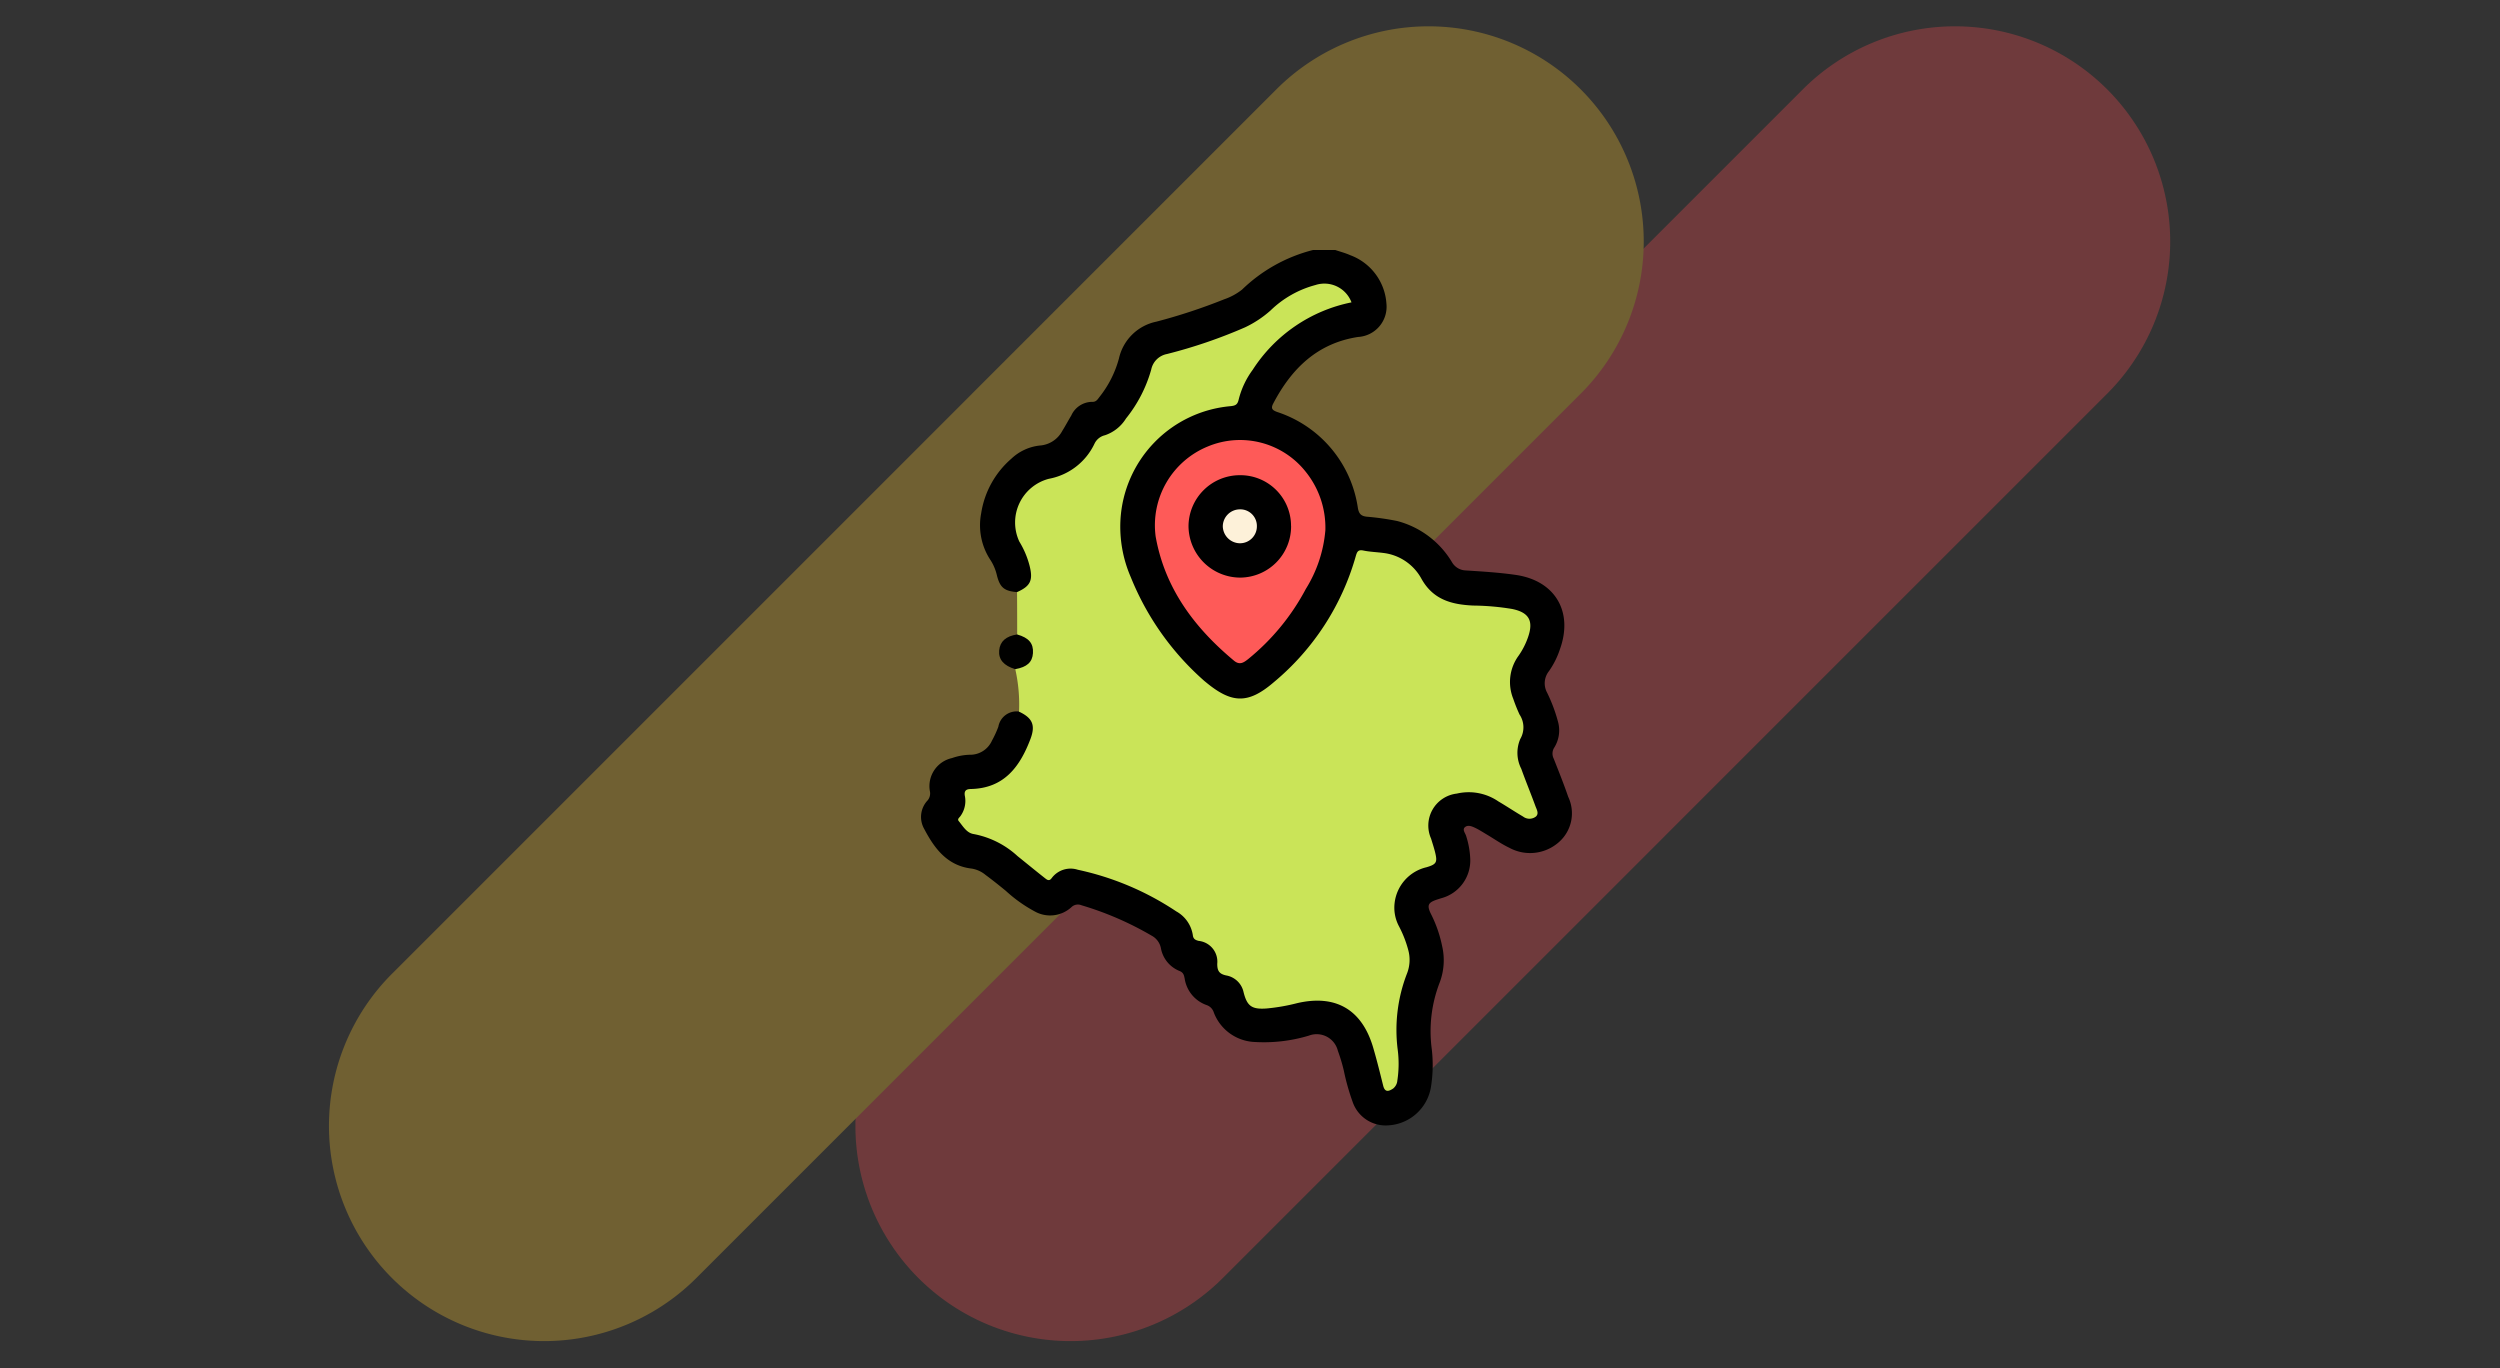 <svg xmlns="http://www.w3.org/2000/svg" xmlns:xlink="http://www.w3.org/1999/xlink" width="190" height="104" viewBox="0 0 190 104">
  <rect x="0" y="0" width="190" height="104" fill="#333333" stroke="none"/>
  <defs>
    <clipPath id="clip-path">
      <rect id="Rectángulo_90029" data-name="Rectángulo 90029" width="49.435" height="66.536" fill="none"/>
    </clipPath>
  </defs>
  <g id="Grupo_148772" data-name="Grupo 148772" transform="translate(-285.049 -411)">
    <rect id="Rectángulo_41122" data-name="Rectángulo 41122" width="190" height="104" transform="translate(285.049 411)" fill="none"/>
    <g id="Grupo_117447" data-name="Grupo 117447" transform="translate(-3337.23 1038.208)" opacity="0.3">
      <path id="Trazado_158283" data-name="Trazado 158283" d="M3677.784-530.075h0a16.354,16.354,0,0,0,23.129,0l67.216-67.214a16.357,16.357,0,0,0,0-23.129,16.355,16.355,0,0,0-23.129,0L3677.784-553.2A16.353,16.353,0,0,0,3677.784-530.075Z" transform="translate(14.296)" fill="#fc4b52"/>
      <path id="Trazado_158284" data-name="Trazado 158284" d="M3652.069-530.075h0a16.354,16.354,0,0,0,23.129,0l67.216-67.214a16.358,16.358,0,0,0,0-23.129,16.355,16.355,0,0,0-23.129,0L3652.069-553.2A16.354,16.354,0,0,0,3652.069-530.075Z" transform="translate(0)" fill="#feca2e"/>
    </g>
    <g id="Grupo_148773" data-name="Grupo 148773" transform="translate(355.049 430)">
      <g id="Grupo_148773-2" data-name="Grupo 148773" clip-path="url(#clip-path)">
        <path id="Trazado_249104" data-name="Trazado 249104" d="M7.3,26c-.968-.076-1.3-.34-1.535-1.272A3.649,3.649,0,0,0,5.3,23.6a4.791,4.791,0,0,1-.731-3.588,6.866,6.866,0,0,1,2.306-4.161,3.717,3.717,0,0,1,2.143-.99,2.1,2.1,0,0,0,1.713-1.109c.241-.383.451-.786.686-1.172a1.752,1.752,0,0,1,1.594-1.039c.3.012.409-.191.551-.375a8.044,8.044,0,0,0,1.479-2.927,3.671,3.671,0,0,1,2.836-2.791,43.277,43.277,0,0,0,5.158-1.7,4.586,4.586,0,0,0,1.36-.737A11.966,11.966,0,0,1,29.792,0h1.689c.378.129.769.228,1.131.392a4.22,4.22,0,0,1,2.757,3.689,2.3,2.3,0,0,1-2.153,2.528c-3.1.474-5.062,2.408-6.454,5.066-.192.368-.067.5.3.634A9.045,9.045,0,0,1,33.2,19.617c.081.444.255.609.685.653a19.757,19.757,0,0,1,2.31.329,6.885,6.885,0,0,1,4.149,3.117,1.253,1.253,0,0,0,1.035.636c1.273.081,2.55.158,3.811.34,3,.433,4.392,2.8,3.366,5.645a6.322,6.322,0,0,1-.838,1.674,1.48,1.48,0,0,0-.139,1.629,12.156,12.156,0,0,1,.837,2.238,2.465,2.465,0,0,1-.288,1.931.845.845,0,0,0-.044.851c.377.964.767,1.924,1.1,2.9a2.913,2.913,0,0,1-.713,3.446,3.3,3.3,0,0,1-3.764.424c-.6-.286-1.153-.677-1.729-1.018-.278-.165-.551-.342-.842-.483-.253-.123-.572-.262-.8-.064s.045.471.1.7a6.48,6.48,0,0,1,.3,1.652,2.968,2.968,0,0,1-2.219,3.053c-.123.04-.247.078-.369.12-.607.211-.7.421-.424,1.014a9.679,9.679,0,0,1,.878,2.5,4.784,4.784,0,0,1-.177,2.746,10.239,10.239,0,0,0-.608,5.1,10.543,10.543,0,0,1-.062,2.848A3.483,3.483,0,0,1,35.5,66.528a2.652,2.652,0,0,1-2.709-1.811,17.232,17.232,0,0,1-.664-2.367,13.049,13.049,0,0,0-.448-1.486,1.659,1.659,0,0,0-2.2-1.158,11.827,11.827,0,0,1-4.292.474,3.477,3.477,0,0,1-2.939-2.235.863.863,0,0,0-.548-.56,2.539,2.539,0,0,1-1.663-2c-.051-.252-.081-.469-.4-.593a2.308,2.308,0,0,1-1.41-1.742,1.375,1.375,0,0,0-.7-.938A24.157,24.157,0,0,0,12.194,49.8a.708.708,0,0,0-.766.145,2.393,2.393,0,0,1-2.78.328A10.822,10.822,0,0,1,6.438,48.7c-.5-.408-1.008-.817-1.529-1.2a2.2,2.2,0,0,0-1.049-.485C1.99,46.8,1.023,45.488.241,44a1.835,1.835,0,0,1,.266-2.179.829.829,0,0,0,.16-.715,2.182,2.182,0,0,1,1.684-2.492,4.465,4.465,0,0,1,1.332-.253A1.814,1.814,0,0,0,5.39,37.287a7.95,7.95,0,0,0,.485-1.056,1.408,1.408,0,0,1,1.571-1.153,1.27,1.27,0,0,1,1.163,1.59c-.431,1.925-1.927,4.31-4.468,4.433-.426.021-.646.154-.592.625a2,2,0,0,1-.195.947c-.29.737-.078,1.362.7,1.51,1.9.36,3.217,1.623,4.625,2.763.2.163.4.326.605.49a.483.483,0,0,0,.741-.031,2.081,2.081,0,0,1,2-.464,17.982,17.982,0,0,1,4.358,1.474A16.8,16.8,0,0,1,19.3,49.982a3.277,3.277,0,0,1,1.5,1.889.71.71,0,0,0,.534.515,1.841,1.841,0,0,1,1.348,1.792.821.821,0,0,0,.668.829,1.912,1.912,0,0,1,1.352,1.443,1.232,1.232,0,0,0,1.59,1.03,23.573,23.573,0,0,0,2.491-.453,4.457,4.457,0,0,1,5.521,2.9,22.332,22.332,0,0,1,.8,2.875c.074.3.05.824.5.784.426-.038.455-.532.5-.888a6.674,6.674,0,0,0,0-1.556,12.263,12.263,0,0,1,.6-6.072,3.411,3.411,0,0,0-.042-2.478c-.17-.469-.4-.914-.594-1.37a3.26,3.26,0,0,1,1.876-4.315c.1-.036.2-.072.306-.109.718-.266.8-.409.594-1.168a6.773,6.773,0,0,1-.39-2.093A2.168,2.168,0,0,1,39.485,41.7a3.879,3.879,0,0,1,4.3-.034c.474.262.926.56,1.375.864a3.249,3.249,0,0,0,.742.4.531.531,0,0,0,.555-.017c.185-.153.122-.355.065-.541a13.768,13.768,0,0,0-.488-1.342,7.111,7.111,0,0,1-.817-3.113,2.112,2.112,0,0,1,.22-1,1.2,1.2,0,0,0,.031-1.174c-.221-.517-.455-1.029-.635-1.564a3.66,3.66,0,0,1,.382-3.354,7.377,7.377,0,0,0,.761-1.505,1.2,1.2,0,0,0-.886-1.8,10.827,10.827,0,0,0-2.7-.294,19.266,19.266,0,0,1-1.935-.2,2.94,2.94,0,0,1-2.12-1.357c-.228-.344-.491-.66-.746-.982a3.689,3.689,0,0,0-2.769-1.494c-.489-.028-1.036-.351-1.449-.047-.373.275-.328.867-.494,1.31a20.108,20.108,0,0,1-6.261,8.775c-1.721,1.385-3.045,1.39-4.752-.014a18.546,18.546,0,0,1-6.71-10.527,9.29,9.29,0,0,1,7.82-10.893,1.233,1.233,0,0,0,1.174-.967A10.528,10.528,0,0,1,27.68,6.167a9.806,9.806,0,0,1,4.3-2.193c.144-.03.333-.028.385-.194.06-.192-.094-.328-.223-.437a2.388,2.388,0,0,0-2.317-.461A6.653,6.653,0,0,0,27,4.443,11.77,11.77,0,0,1,22.552,6.9c-1.268.442-2.562.8-3.848,1.187a1.408,1.408,0,0,0-1.032,1.04,10.36,10.36,0,0,1-2.583,4.447,1.6,1.6,0,0,1-.668.5,2.25,2.25,0,0,0-1.373,1.179,4.638,4.638,0,0,1-3.562,2.332,2.038,2.038,0,0,0-1.416,1.045,3.124,3.124,0,0,0-.285,3.746,4.591,4.591,0,0,1,.722,2.269A1.18,1.18,0,0,1,7.3,26" transform="translate(0)"/>
        <path id="Trazado_249105" data-name="Trazado 249105" d="M20.7,38.293c1.029-.456,1.233-.9.956-2a6.737,6.737,0,0,0-.78-1.841,3.433,3.433,0,0,1,2.239-4.77,4.8,4.8,0,0,0,3.471-2.664,1.178,1.178,0,0,1,.8-.648,3.014,3.014,0,0,0,1.595-1.27A10.422,10.422,0,0,0,30.9,21.379a1.506,1.506,0,0,1,1.192-1.18,38.179,38.179,0,0,0,5.941-2.03,8.178,8.178,0,0,0,1.939-1.284,7.752,7.752,0,0,1,3.406-1.93,2.2,2.2,0,0,1,2.743,1.317A11.68,11.68,0,0,0,38.61,21.4a6.42,6.42,0,0,0-1.068,2.277c-.087.375-.257.445-.605.483a9.189,9.189,0,0,0-8.374,8.63,9.618,9.618,0,0,0,.786,4.371,20.887,20.887,0,0,0,5.478,7.786c.064.058.129.116.2.171,1.977,1.641,3.221,1.708,5.174.035a19.277,19.277,0,0,0,6.243-9.586c.1-.348.179-.521.593-.432.484.1.988.115,1.481.179a3.805,3.805,0,0,1,2.917,1.96c.889,1.6,2.3,1.962,3.923,2.04a19.221,19.221,0,0,1,2.971.26c1.3.267,1.643.917,1.2,2.169a5.69,5.69,0,0,1-.708,1.381,3.394,3.394,0,0,0-.409,3.27,12.248,12.248,0,0,0,.479,1.2,1.755,1.755,0,0,1,.06,1.855,2.658,2.658,0,0,0,.072,2.268c.343.955.731,1.893,1.079,2.846.092.25.286.561.032.788a.8.8,0,0,1-.973,0c-.634-.371-1.245-.782-1.879-1.153a3.989,3.989,0,0,0-3.159-.593,2.447,2.447,0,0,0-1.952,3.427c.1.332.209.659.294.994.2.794.128.948-.637,1.175a3.163,3.163,0,0,0-2.432,2.729,3.01,3.01,0,0,0,.332,1.757,8.632,8.632,0,0,1,.706,1.806,2.841,2.841,0,0,1-.094,1.785,11.854,11.854,0,0,0-.706,5.8,8.406,8.406,0,0,1-.028,2.329.868.868,0,0,1-.32.614c-.326.215-.624.321-.758-.22-.239-.964-.478-1.929-.757-2.882-.85-2.909-2.859-4.073-5.8-3.383a14.569,14.569,0,0,1-2.3.4c-1.117.08-1.483-.163-1.753-1.24a1.639,1.639,0,0,0-1.327-1.272c-.544-.117-.676-.375-.672-.891A1.587,1.587,0,0,0,34.51,64.8c-.27-.066-.417-.154-.449-.444a2.491,2.491,0,0,0-1.26-1.8,21.642,21.642,0,0,0-7.477-3.162,1.788,1.788,0,0,0-1.983.627c-.2.282-.369.127-.531,0-.7-.551-1.382-1.113-2.074-1.668a6.773,6.773,0,0,0-3.313-1.67c-.546-.075-.825-.594-1.153-.989-.131-.158.06-.268.136-.385a1.958,1.958,0,0,0,.339-1.481c-.089-.421.068-.564.435-.571,2.535-.048,3.741-1.692,4.541-3.8.4-1.058.151-1.6-.868-2.08a12.182,12.182,0,0,0-.284-3.221c.094-.165.27-.2.426-.263a1.039,1.039,0,0,0,.721-.964,1.062,1.062,0,0,0-.609-1.1c-.15-.076-.32-.131-.394-.307q0-1.609-.01-3.218" transform="translate(-13.407 -12.292)" fill="#cae458"/>
        <path id="Trazado_249106" data-name="Trazado 249106" d="M35.52,168.242c.886.251,1.249.68,1.2,1.418-.046.692-.453,1.061-1.343,1.219-.876-.259-1.287-.737-1.225-1.425s.525-1.088,1.369-1.213" transform="translate(-28.215 -139.023)" fill="#010100"/>
        <path id="Trazado_249107" data-name="Trazado 249107" d="M115.156,90.011a10,10,0,0,1-1.483,4.446,17.278,17.278,0,0,1-4.38,5.331c-.33.258-.639.491-1.079.125-3.013-2.506-5.266-5.515-5.957-9.449a6.468,6.468,0,0,1,3.973-6.835A6.365,6.365,0,0,1,113.7,85.6a6.768,6.768,0,0,1,1.457,4.409" transform="translate(-84.429 -68.7)" fill="#fe5a58"/>
        <path id="Trazado_249108" data-name="Trazado 249108" d="M124.86,102.414A3.892,3.892,0,0,1,121,106.329a3.941,3.941,0,0,1-3.936-3.922,3.9,3.9,0,0,1,3.911-3.861,3.849,3.849,0,0,1,3.881,3.868" transform="translate(-96.737 -81.431)"/>
        <path id="Trazado_249109" data-name="Trazado 249109" d="M133.383,113.5a1.262,1.262,0,0,1,1.26,1.278,1.284,1.284,0,0,1-1.313,1.3,1.317,1.317,0,0,1-1.277-1.287,1.3,1.3,0,0,1,1.329-1.289" transform="translate(-109.12 -93.79)" fill="#fdf1d9"/>
      </g>
    </g>
  </g>
</svg>
